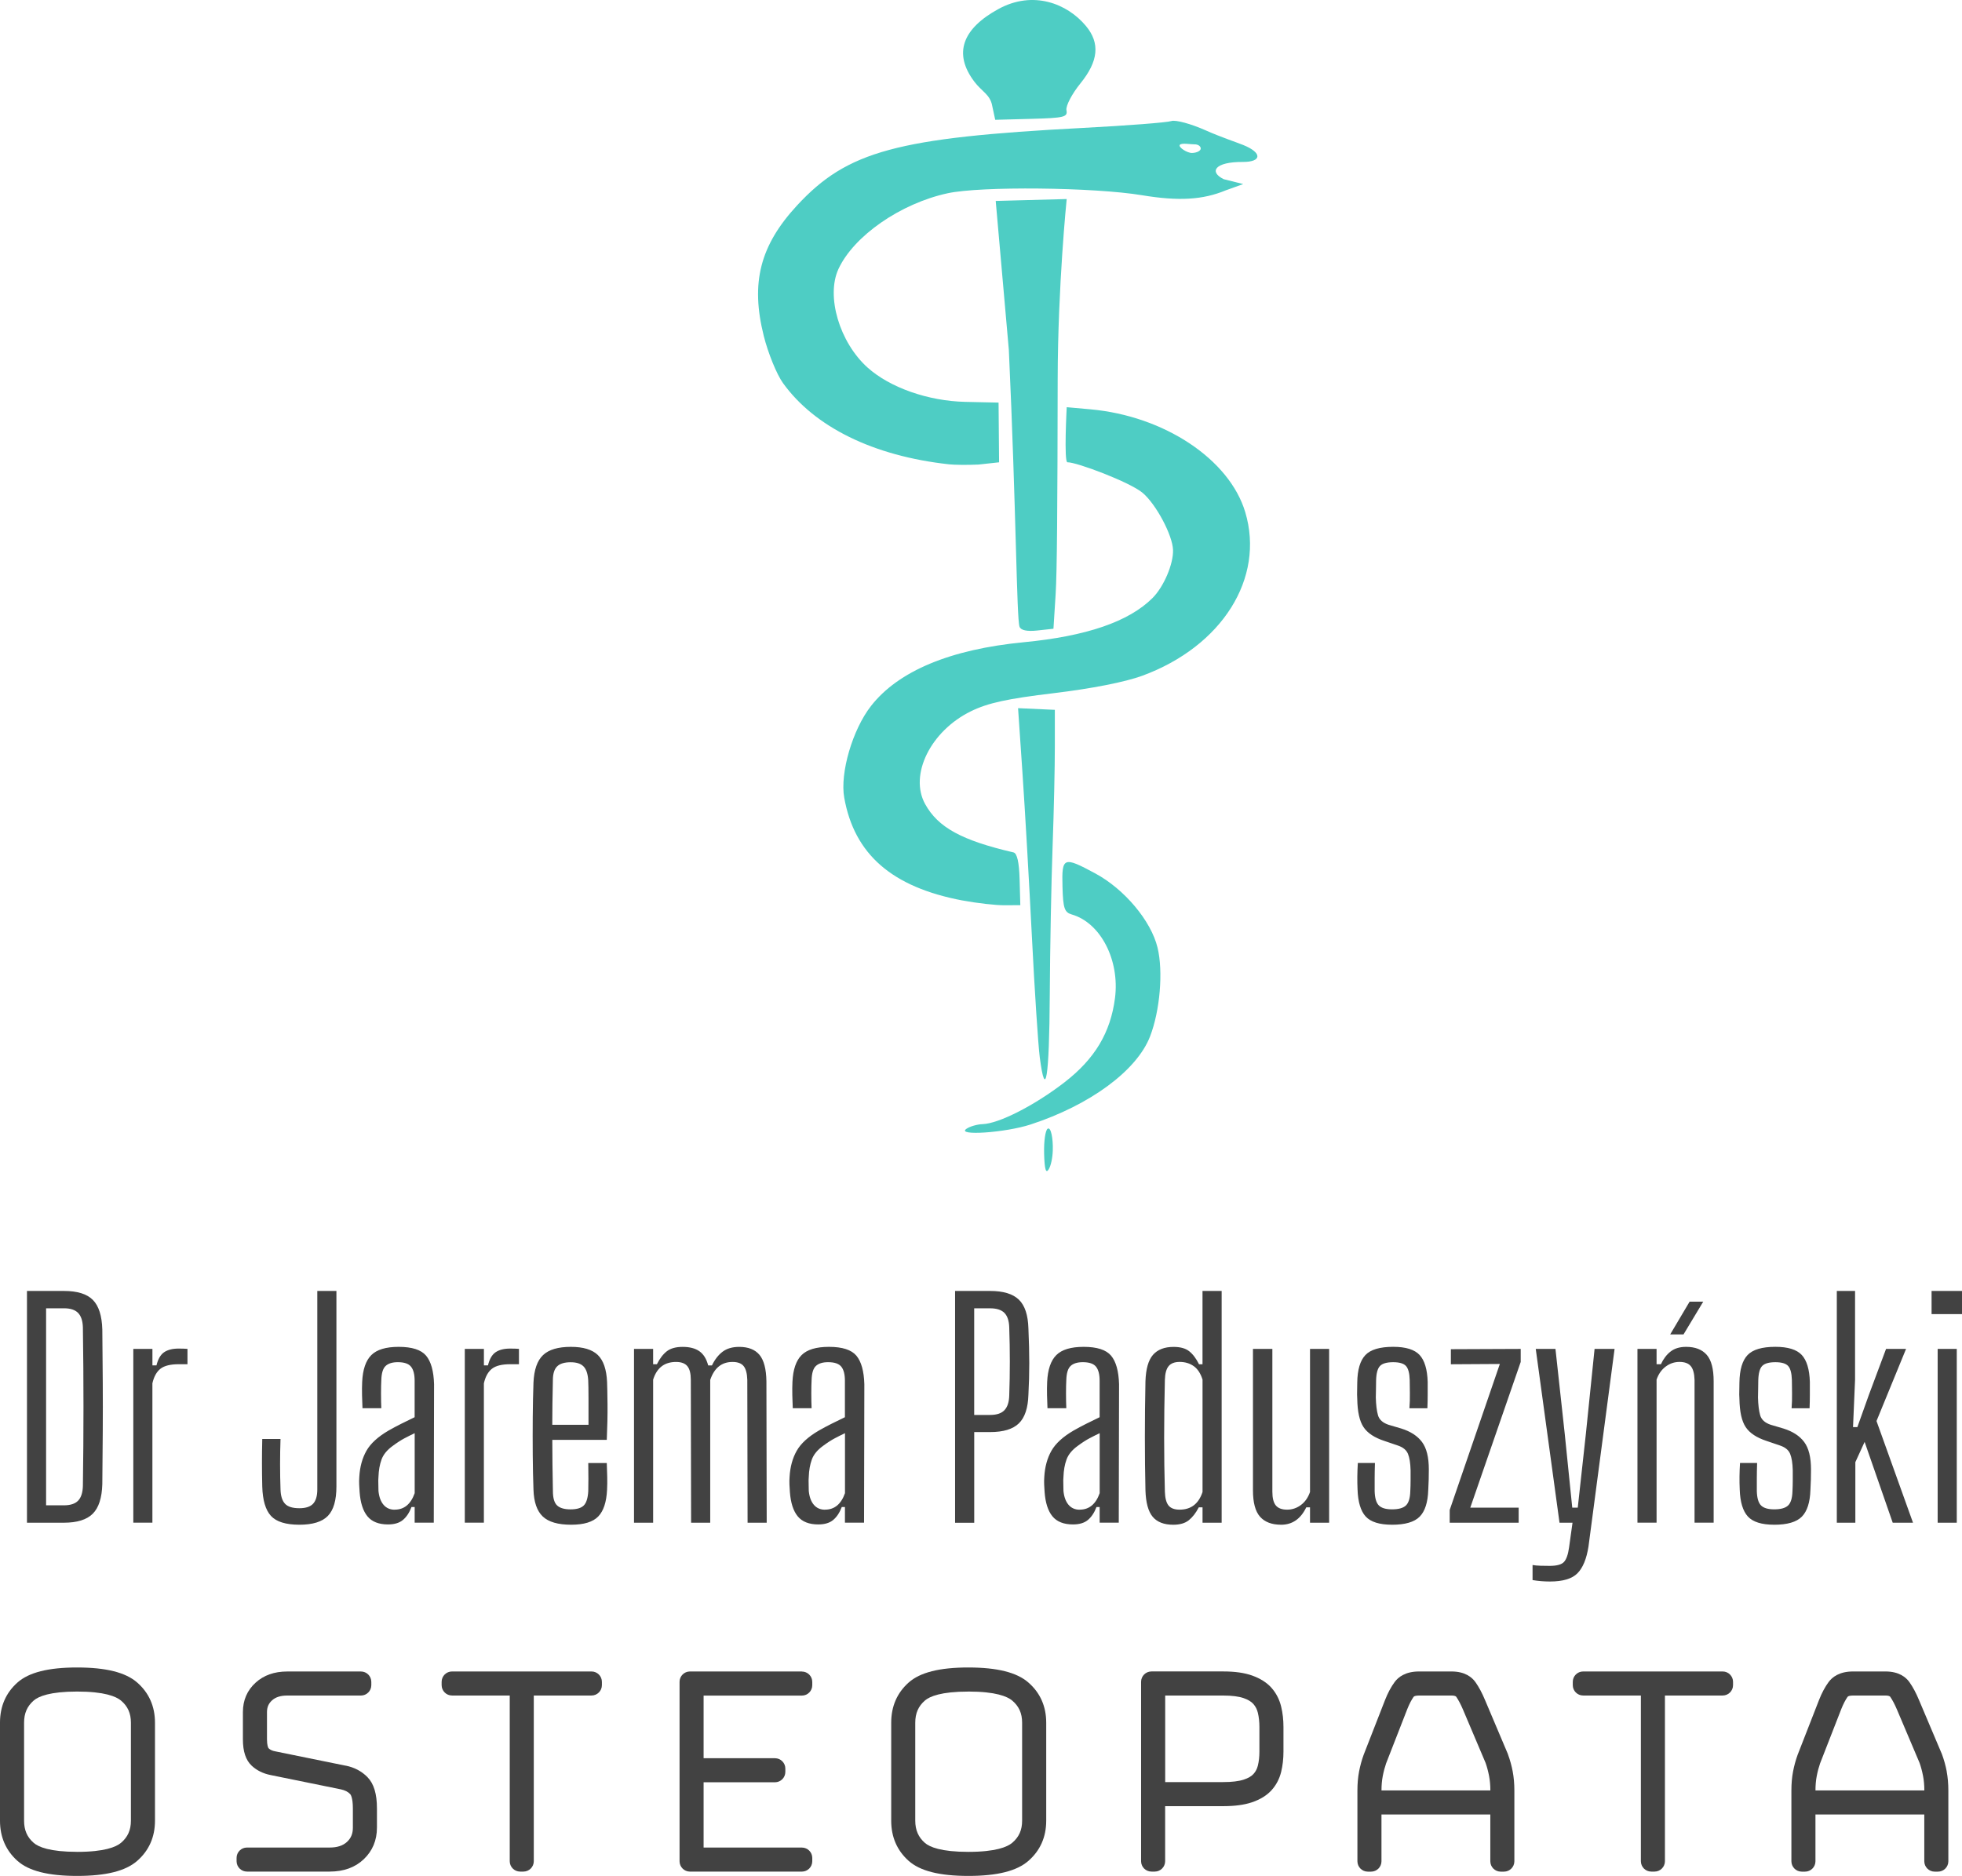 <?xml version="1.0" encoding="UTF-8"?>
<svg id="Warstwa_2" data-name="Warstwa 2" xmlns="http://www.w3.org/2000/svg" width="75.133" height="71.854" viewBox="0 0 75.133 71.854">
  <defs>
    <style>
      .cls-1, .cls-2 {
        fill: #424242;
      }

      .cls-3 {
        fill: #4ecdc4;
      }

      .cls-2 {
        fill-rule: evenodd;
      }
    </style>
  </defs>
  <g id="Warstwa_1-2" data-name="Warstwa 1">
    <g>
      <path class="cls-1" d="M74.548,67.851c-.042-.22-.101-.436-.183-.659l-.877-2.071c-.113-.273-.237-.504-.368-.689-.133-.187-.399-.409-.916-.409h-1.247c-.523,0-.795.219-.931.404-.139.188-.263.42-.368.689l-.818,2.096c-.075.206-.134.421-.176.64-.043.222-.064.468-.064.73v2.711c0,.219.178.397.397.397h.127c.219,0,.397-.178.397-.397v-1.791h4.168v1.791c0,.219.178.397.397.397h.127c.219,0,.397-.178.397-.397v-2.711c0-.261-.022-.507-.064-.73ZM69.522,68.578c0-.201.017-.389.05-.557.034-.175.079-.341.127-.479l.813-2.084c.073-.184.154-.34.239-.463.021-.031.1-.05.207-.05h1.247c.067,0,.153.009.181.05.087.127.172.29.255.484l.869,2.05c.053.151.097.317.131.493.033.168.05.355.05.557h-4.168Z"/>
      <path class="cls-1" d="M13.24,67.632l-2.696-.549c-.114-.02-.198-.059-.258-.118-.017-.017-.062-.113-.062-.343v-1.043c0-.185.06-.327.19-.446.137-.126.328-.188.583-.188h2.825c.219,0,.397-.178.397-.397v-.127c0-.219-.178-.397-.397-.397h-2.825c-.49,0-.897.144-1.209.428-.323.294-.486.673-.486,1.127v1.043c0,.467.11.797.335,1.009.195.183.443.305.733.361l2.681.546c.159.034.277.094.36.183.011.011.102.121.102.548v.738c0,.229-.071.401-.223.542-.158.147-.376.218-.665.218h-3.168c-.219,0-.397.178-.397.397v.127c0,.219.178.397.397.397h3.168c.536,0,.975-.159,1.304-.472.335-.318.506-.726.506-1.211v-.738c0-.554-.118-.945-.361-1.194-.222-.228-.503-.377-.835-.443Z"/>
      <path class="cls-1" d="M22.653,64.023h-5.344c-.219,0-.397.178-.397.397v.127c0,.219.178.397.397.397h2.211v6.347c0,.219.178.397.397.397h.127c.219,0,.397-.178.397-.397v-6.347h2.211c.219,0,.397-.178.397-.397v-.127c0-.219-.178-.397-.397-.397Z"/>
      <path class="cls-1" d="M57.746,67.192l-.877-2.071c-.113-.273-.237-.504-.368-.689-.133-.187-.399-.409-.916-.409h-1.247c-.523,0-.795.219-.931.404-.139.188-.263.42-.368.689l-.818,2.096c-.075.206-.134.421-.176.64-.043.222-.064.468-.064.73v2.711c0,.219.178.397.397.397h.127c.219,0,.397-.178.397-.397v-1.791h4.168v1.791c0,.219.178.397.397.397h.127c.219,0,.397-.178.397-.397v-2.711c0-.261-.022-.507-.064-.73-.042-.22-.101-.436-.183-.659ZM52.903,68.578c0-.201.017-.389.05-.557.034-.175.079-.341.127-.479l.813-2.084c.073-.184.154-.34.239-.463.021-.031.1-.05.207-.05h1.247c.067,0,.153.009.181.05.087.127.172.29.255.484l.869,2.05c.053.151.097.317.131.493.033.168.05.355.05.557h-4.168Z"/>
      <path class="cls-1" d="M2.955,63.87c-1.104,0-1.852.189-2.288.578-.443.395-.667.912-.667,1.537v3.754c0,.625.225,1.142.667,1.537.436.389,1.184.578,2.288.578s1.853-.188,2.297-.575c.453-.395.683-.914.683-1.54v-3.754c0-.626-.23-1.145-.683-1.54-.444-.387-1.195-.575-2.297-.575ZM2.955,70.932c-1.046,0-1.481-.186-1.662-.342-.253-.218-.371-.489-.371-.851v-3.754c0-.362.118-.632.371-.851.181-.156.617-.342,1.662-.342s1.491.188,1.678.345c.26.218.38.488.38.848v3.754c0,.36-.121.629-.38.848-.187.158-.631.346-1.678.346Z"/>
      <path class="cls-1" d="M65.969,64.023h-5.344c-.219,0-.397.178-.397.397v.127c0,.219.178.397.397.397h2.211v6.347c0,.219.178.397.397.397h.127c.219,0,.397-.178.397-.397v-6.347h2.211c.219,0,.397-.178.397-.397v-.127c0-.219-.178-.397-.397-.397Z"/>
      <path class="cls-1" d="M48.693,64.652c-.18-.203-.43-.361-.743-.473-.296-.105-.658-.157-1.107-.157h-2.749c-.219,0-.397.178-.397.397v6.872c0,.219.178.397.397.397h.127c.219,0,.397-.178.397-.397v-2.109h2.224c.446,0,.806-.049,1.101-.148.313-.106.564-.26.745-.458.181-.198.306-.436.373-.708.058-.238.088-.499.088-.775v-.942c0-.276-.029-.538-.088-.78-.066-.275-.19-.517-.369-.719ZM44.62,64.945h2.224c.328,0,.59.033.78.099.166.057.292.133.372.224.085.096.141.207.173.339.039.163.059.346.059.543v.942c0,.197-.02.377-.059.536-.031.126-.086.232-.169.323-.08.088-.204.16-.37.214-.192.063-.457.095-.786.095h-2.224v-3.315Z"/>
      <path class="cls-1" d="M30.708,64.023h-4.288c-.219,0-.397.178-.397.397v6.872c0,.219.178.397.397.397h4.288c.219,0,.397-.178.397-.397v-.127c0-.219-.178-.397-.397-.397h-3.764v-2.501h2.733c.219,0,.397-.178.397-.397v-.127c0-.219-.178-.397-.397-.397h-2.733v-2.399h3.764c.219,0,.397-.178.397-.397v-.127c0-.219-.178-.397-.397-.397Z"/>
      <path class="cls-1" d="M37.083,63.87c-1.104,0-1.852.189-2.288.578-.443.395-.667.913-.667,1.537v3.754c0,.625.225,1.142.667,1.537.436.389,1.184.578,2.288.578s1.854-.188,2.297-.575c.454-.395.684-.914.684-1.54v-3.754c0-.626-.23-1.145-.684-1.54-.443-.387-1.195-.575-2.297-.575ZM37.083,64.792c1.048,0,1.491.188,1.678.345.259.218.38.488.38.848v3.754c0,.36-.121.629-.38.848-.187.158-.631.346-1.679.346s-1.481-.186-1.662-.342c-.25-.216-.371-.494-.371-.851v-3.754c0-.362.118-.632.371-.851.181-.156.617-.342,1.662-.342Z"/>
    </g>
    <path class="cls-2" d="M1.033,58.325v-8.877h1.42c.51,0,.878.115,1.104.344.226.229.346.607.361,1.132.007.703.013,1.372.017,2.008.004.636.004,1.271,0,1.903-.004.632-.009,1.304-.017,2.014-.015.525-.137.903-.366,1.132-.229.229-.599.344-1.11.344h-1.409ZM1.765,57.659h.677c.252,0,.435-.059.549-.178.115-.118.176-.307.183-.566.03-2.019.03-4.043,0-6.07-.007-.251-.068-.436-.183-.555-.115-.118-.294-.178-.538-.178h-.688v7.545ZM5.105,58.325v-6.658h.732v.632h.155c.059-.244.157-.412.294-.505.137-.092.32-.139.549-.139.141,0,.255.004.344.011v.588h-.333c-.318,0-.551.057-.699.172-.148.115-.252.301-.311.56v5.337h-.732ZM11.463,58.402c-.518,0-.88-.113-1.087-.338s-.318-.601-.333-1.126c-.015-.607-.015-1.213,0-1.82h.699c-.022.644-.022,1.287,0,1.931.007.252.065.435.172.549.107.115.29.172.549.172.244,0,.42-.057.527-.172.107-.115.161-.298.161-.549v-7.601h.732v7.49c0,.525-.109.901-.327,1.126-.218.226-.583.338-1.093.338ZM14.859,58.391c-.355,0-.618-.104-.788-.311-.17-.207-.27-.518-.3-.932-.007-.096-.013-.192-.017-.288-.004-.096-.002-.192.005-.289.022-.385.113-.717.272-.999.159-.281.442-.54.849-.777.155-.089.318-.176.488-.261.17-.085.34-.168.51-.25v-1.398c0-.244-.046-.423-.139-.538-.093-.115-.261-.172-.505-.172-.207,0-.363.048-.466.144-.104.096-.159.277-.166.544-.007.126-.011.296-.011.51s.004.403.011.566h-.721c-.007-.14-.013-.307-.017-.499-.004-.192-.002-.362.005-.51.022-.473.139-.816.35-1.026.211-.211.56-.316,1.049-.316.51,0,.86.113,1.049.338.189.226.29.59.305,1.093l-.011,5.304h-.732v-.599h-.122c-.081.215-.19.379-.327.494-.137.115-.327.172-.571.172ZM15.114,57.825c.363,0,.618-.211.766-.632v-2.297c-.126.059-.255.124-.388.194-.133.07-.285.168-.455.294-.214.155-.357.329-.427.522-.07.192-.109.414-.117.666-.007.074-.009.157-.005.25.004.092.005.187.005.283.022.229.087.407.194.533.107.126.25.189.427.189ZM17.799,58.325v-6.658h.732v.632h.155c.059-.244.157-.412.294-.505.137-.092.32-.139.549-.139.141,0,.255.004.344.011v.588h-.333c-.318,0-.551.057-.699.172-.148.115-.252.301-.311.56v5.337h-.732ZM22.526,56.039h.71c.007.17.013.346.017.527.004.181.002.346-.006.494-.022.473-.135.816-.338,1.026-.203.211-.549.316-1.038.316-.503,0-.865-.105-1.087-.316s-.34-.553-.355-1.026c-.015-.399-.024-.841-.028-1.326-.004-.485-.004-.967,0-1.448.004-.481.013-.925.028-1.332.022-.488.144-.838.366-1.049.222-.211.577-.316,1.065-.316.473,0,.817.104,1.032.311.214.207.333.551.355,1.032.007.17.013.457.017.86.004.403-.006.856-.028,1.359h-2.086c0,.311.002.623.006.938.004.314.009.657.017,1.026,0,.266.054.449.161.549.107.1.279.15.516.15s.405-.05.505-.15c.1-.1.157-.283.172-.549.007-.274.007-.632,0-1.076ZM21.86,52.178c-.244,0-.42.054-.527.161-.107.107-.161.283-.161.527-.007.326-.013.625-.017.899-.004.274-.006.544-.006.81h1.387v-1.037c0-.3-.004-.523-.011-.671-.015-.244-.074-.42-.178-.527-.104-.107-.266-.161-.488-.161ZM24.279,58.325v-6.658h.732v.588h.144c.111-.222.239-.388.383-.499.144-.111.346-.166.605-.166.266,0,.479.055.638.166.159.111.272.292.338.544h.144c.111-.229.248-.405.411-.527.163-.122.374-.183.632-.183.348,0,.607.102.777.305.17.203.259.542.266,1.015l.011,5.415h-.732l-.011-5.47c-.007-.244-.054-.42-.139-.527-.085-.107-.228-.161-.427-.161-.414,0-.699.229-.854.688v5.47h-.732l-.011-5.47c0-.244-.044-.42-.133-.527-.089-.107-.233-.161-.433-.161-.444,0-.736.226-.877.677v5.481h-.732ZM31.336,58.391c-.355,0-.618-.104-.788-.311-.17-.207-.27-.518-.3-.932-.007-.096-.013-.192-.017-.288-.004-.096-.002-.192.005-.289.022-.385.113-.717.272-.999.159-.281.442-.54.849-.777.155-.089.318-.176.488-.261.17-.085.34-.168.51-.25v-1.398c0-.244-.046-.423-.139-.538-.093-.115-.261-.172-.505-.172-.207,0-.363.048-.466.144-.104.096-.159.277-.166.544-.007.126-.011.296-.011.51s.004.403.011.566h-.721c-.007-.14-.013-.307-.017-.499-.004-.192-.002-.362.005-.51.022-.473.139-.816.35-1.026.211-.211.56-.316,1.049-.316.51,0,.86.113,1.049.338.189.226.29.59.305,1.093l-.011,5.304h-.732v-.599h-.122c-.081.215-.19.379-.327.494-.137.115-.327.172-.571.172ZM31.592,57.825c.363,0,.618-.211.766-.632v-2.297c-.126.059-.255.124-.388.194-.133.07-.285.168-.455.294-.214.155-.357.329-.427.522-.07.192-.109.414-.117.666-.007.074-.009.157-.005.25.004.092.005.187.005.283.022.229.087.407.194.533.107.126.25.189.427.189ZM36.574,58.325v-8.877h1.343c.503,0,.869.111,1.099.333s.351.588.366,1.099c.022.496.033.941.033,1.337s-.011.797-.033,1.204c-.015.51-.137.877-.366,1.099s-.596.333-1.099.333h-.61v3.473h-.732ZM37.306,54.197h.61c.252,0,.435-.061.549-.183.115-.122.176-.309.183-.56.03-.865.03-1.735,0-2.608-.007-.251-.068-.436-.183-.555-.115-.118-.298-.178-.549-.178h-.61v4.083ZM41.09,58.391c-.355,0-.618-.104-.788-.311-.17-.207-.27-.518-.3-.932-.007-.096-.013-.192-.017-.288-.004-.096-.002-.192.005-.289.022-.385.113-.717.272-.999.159-.281.442-.54.849-.777.155-.089.318-.176.488-.261.17-.085.34-.168.51-.25v-1.398c0-.244-.046-.423-.139-.538-.093-.115-.261-.172-.505-.172-.207,0-.363.048-.466.144-.104.096-.159.277-.166.544-.007.126-.011.296-.011.51s.004.403.011.566h-.721c-.007-.14-.013-.307-.017-.499-.004-.192-.002-.362.005-.51.022-.473.139-.816.35-1.026.211-.211.56-.316,1.049-.316.51,0,.86.113,1.049.338.189.226.29.59.305,1.093l-.011,5.304h-.732v-.599h-.122c-.081.215-.19.379-.327.494-.137.115-.327.172-.572.172ZM41.345,57.825c.363,0,.618-.211.766-.632v-2.297c-.126.059-.255.124-.388.194-.133.07-.285.168-.455.294-.214.155-.357.329-.427.522-.07.192-.109.414-.117.666-.007.074-.009.157-.005.25.004.092.005.187.005.283.022.229.087.407.194.533.107.126.25.189.427.189ZM46.05,49.448h.732v8.877h-.732v-.588h-.144c-.111.215-.239.379-.383.494-.144.115-.342.172-.594.172-.355,0-.618-.102-.788-.305-.17-.203-.263-.542-.277-1.015-.015-.636-.022-1.315-.022-2.036s.007-1.433.022-2.136c.015-.473.111-.812.288-1.015.178-.203.44-.305.788-.305.259,0,.459.055.599.166.141.111.266.277.377.499h.133v-2.807ZM45.173,57.825c.436,0,.729-.226.877-.677v-4.305c-.074-.237-.187-.409-.338-.516-.152-.107-.331-.161-.538-.161-.192,0-.333.054-.422.161-.089.107-.137.283-.144.527-.037,1.531-.037,2.959,0,4.283.007.244.054.42.139.527.085.107.227.161.427.161ZM49.057,58.402c-.355,0-.623-.102-.804-.305-.181-.203-.272-.542-.272-1.015v-5.415h.743v5.47c0,.244.044.42.133.527.089.107.233.161.433.161.192,0,.368-.059.527-.178.159-.118.275-.285.349-.499v-5.481h.732v6.658h-.732v-.588h-.144c-.214.444-.536.666-.965.666ZM53.307,58.402c-.481,0-.817-.105-1.01-.316-.192-.211-.296-.557-.311-1.038-.015-.318-.011-.655.011-1.01h.655c-.007.222-.011.422-.011.599v.477c.007.266.061.449.161.549.1.1.268.15.505.15.252,0,.429-.05.533-.15.104-.1.159-.283.166-.549.007-.133.011-.27.011-.411v-.388c-.007-.274-.041-.483-.1-.627-.059-.144-.185-.25-.377-.316l-.522-.178c-.385-.126-.653-.303-.804-.533-.152-.229-.231-.588-.239-1.076-.007-.111-.009-.216-.005-.316.004-.1.005-.205.005-.316.007-.488.111-.838.311-1.049.2-.211.555-.316,1.065-.316.481,0,.817.104,1.01.311.192.207.296.551.311,1.032v.483c0,.181-.004.357-.011.527h-.688c.015-.185.02-.377.017-.577-.004-.2-.006-.366-.006-.499-.007-.266-.055-.448-.144-.544-.089-.096-.252-.144-.488-.144-.244,0-.412.048-.505.144-.093.096-.142.277-.15.544,0,.126-.002.24-.005.344-.004.104-.006.211-.006.322.007.281.035.507.083.677.048.17.183.292.405.366l.488.144c.355.111.62.283.793.516.174.233.261.582.261,1.049,0,.126-.002.257-.005.394-.004.137-.009.268-.017.394-.015.473-.124.814-.327,1.021-.203.207-.557.311-1.06.311ZM55.515,58.325v-.488l1.92-5.592-1.875.011v-.577l2.674-.011v.499l-1.931,5.581h1.853v.577h-2.641ZM59.72,58.325l-.91-6.658h.755l.355,3.251.288,2.83h.211l.311-2.83.333-3.251h.766l-.999,7.568c-.074.473-.214.816-.422,1.026-.207.211-.558.316-1.054.316-.229,0-.451-.018-.666-.055v-.577c.081.015.183.024.305.028.122.004.239.005.349.005.274,0,.457-.05.549-.15.092-.1.157-.283.194-.549l.133-.954h-.499ZM62.705,58.325v-6.658h.732v.588h.166c.096-.207.22-.37.372-.488.152-.118.349-.178.594-.178.348,0,.61.102.788.305.178.203.266.542.266,1.015v5.415h-.732v-5.47c-.007-.244-.055-.42-.144-.527-.089-.107-.233-.161-.433-.161-.192,0-.368.059-.527.178-.159.118-.276.285-.35.499v5.481h-.732ZM63.959,51.112l.743-1.254h.522l-.755,1.254h-.51ZM67.942,58.402c-.481,0-.817-.105-1.01-.316-.192-.211-.296-.557-.311-1.038-.015-.318-.011-.655.011-1.01h.655c-.007.222-.011.422-.011.599v.477c.007.266.061.449.161.549.1.1.268.15.505.15.252,0,.429-.05.533-.15.104-.1.159-.283.166-.549.007-.133.011-.27.011-.411v-.388c-.007-.274-.041-.483-.1-.627-.059-.144-.185-.25-.377-.316l-.522-.178c-.385-.126-.653-.303-.804-.533-.152-.229-.231-.588-.239-1.076-.007-.111-.009-.216-.005-.316.004-.1.005-.205.005-.316.007-.488.111-.838.311-1.049.2-.211.555-.316,1.065-.316.481,0,.817.104,1.01.311.192.207.296.551.311,1.032v.483c0,.181-.004.357-.011.527h-.688c.015-.185.02-.377.017-.577-.004-.2-.006-.366-.006-.499-.007-.266-.055-.448-.144-.544-.089-.096-.252-.144-.488-.144-.244,0-.412.048-.505.144-.093.096-.142.277-.15.544,0,.126-.002.24-.005.344-.004.104-.006.211-.006.322.007.281.035.507.083.677.048.17.183.292.405.366l.488.144c.355.111.62.283.793.516.174.233.261.582.261,1.049,0,.126-.002.257-.005.394-.004.137-.009.268-.017.394-.015.473-.124.814-.327,1.021-.203.207-.557.311-1.06.311ZM70.339,58.325v-8.877h.699v3.395l-.078,1.82h.166l.444-1.243.655-1.753h.766l-1.132,2.763,1.398,3.895h-.777l-1.076-3.096-.355.777v2.319h-.71ZM73.968,50.336v-.888h1.165v.888h-1.165ZM74.201,58.325v-6.658h.732v6.658h-.732Z"/>
    <path class="cls-3" d="M39.984,44.188c-.014-.467.047-.896.135-.954.127-.083.212.384.196.839-.01.294-.074.582-.155.714-.109.179-.159.009-.177-.599h0ZM37.01,43.236c.133-.091.411-.171.619-.178.625-.021,1.989-.717,3.13-1.598,1.165-.899,1.769-1.907,1.939-3.234.185-1.454-.553-2.881-1.654-3.198-.282-.081-.335-.238-.357-1.065-.031-1.14.034-1.166,1.252-.51,1.12.603,2.138,1.815,2.388,2.844.221.912.095,2.413-.286,3.4-.506,1.31-2.298,2.631-4.577,3.375-.972.317-2.864.444-2.455.165h0ZM39.817,40.501c-.061-.471-.197-2.547-.301-4.615-.104-2.067-.266-4.884-.36-6.26l-.17-2.501.704.032.704.032v1.391c.002.765-.037,2.496-.086,3.848-.049,1.351-.098,3.911-.108,5.689-.018,3.175-.163,4.075-.383,2.383h0ZM36.853,34.491c-2.695-.511-4.139-1.768-4.524-3.939-.168-.943.317-2.603,1.024-3.509,1.046-1.341,3.037-2.172,5.856-2.444,2.397-.231,4.016-.787,4.923-1.69.434-.433.807-1.308.788-1.848-.021-.567-.649-1.747-1.163-2.182-.484-.41-2.534-1.181-2.88-1.172-.141.004-.028-2.11-.028-2.11l.913.082c2.822.255,5.316,1.912,5.923,3.936.758,2.529-.886,5.144-3.941,6.268-.656.241-1.934.493-3.386.667-1.79.214-2.53.376-3.18.695-1.542.757-2.368,2.434-1.751,3.553.494.896,1.401,1.392,3.386,1.853.136.032.215.382.232,1.034l.027.986-.614.003c-.337.002-1.059-.081-1.604-.184h0s0,0,0,0ZM39.042,24.005c-.114-.334-.124-4.412-.409-10.599l-.503-5.709,2.718-.073s-.339,3.305-.345,6.904c-.008,4.93-.024,7.372-.079,8.244l-.083,1.311-.613.067c-.4.044-.638-.007-.686-.145h0ZM36.325,17.783c-2.88-.319-5.131-1.424-6.344-3.114-.239-.333-.569-1.145-.734-1.804-.509-2.034-.143-3.463,1.279-5,1.924-2.079,3.815-2.592,10.934-2.965,1.708-.089,3.236-.208,3.396-.263.16-.055.754.106,1.319.358.565.252,1.156.448,1.433.559.733.294.72.653-.017.649-1.068-.006-1.306.376-.731.66l.748.187-.672.242c-.878.364-1.802.418-3.202.186-1.853-.306-6.173-.351-7.443-.076-1.804.39-3.597,1.634-4.183,2.901-.483,1.044.039,2.81,1.116,3.777.853.766,2.319,1.281,3.739,1.313l1.276.028.02,2.287-.788.086c-.404.019-.92.015-1.146-.01h0ZM45.981,5.686c-.002-.09-.11-.161-.24-.157-.13.004-.511-.068-.564.024-.053.091.287.311.472.306.185-.005.335-.083.332-.173ZM37.99,4.022c-.087-.405-.399-.525-.674-.888-.832-1.096-.444-2.042.913-2.786,1.334-.732,2.644-.21,3.357.648.545.656.479,1.346-.212,2.198-.326.402-.567.864-.535,1.026.052.264-.082.298-1.335.332l-1.393.037-.122-.567h0s0,0,0,0Z"/>
  </g>
</svg>
